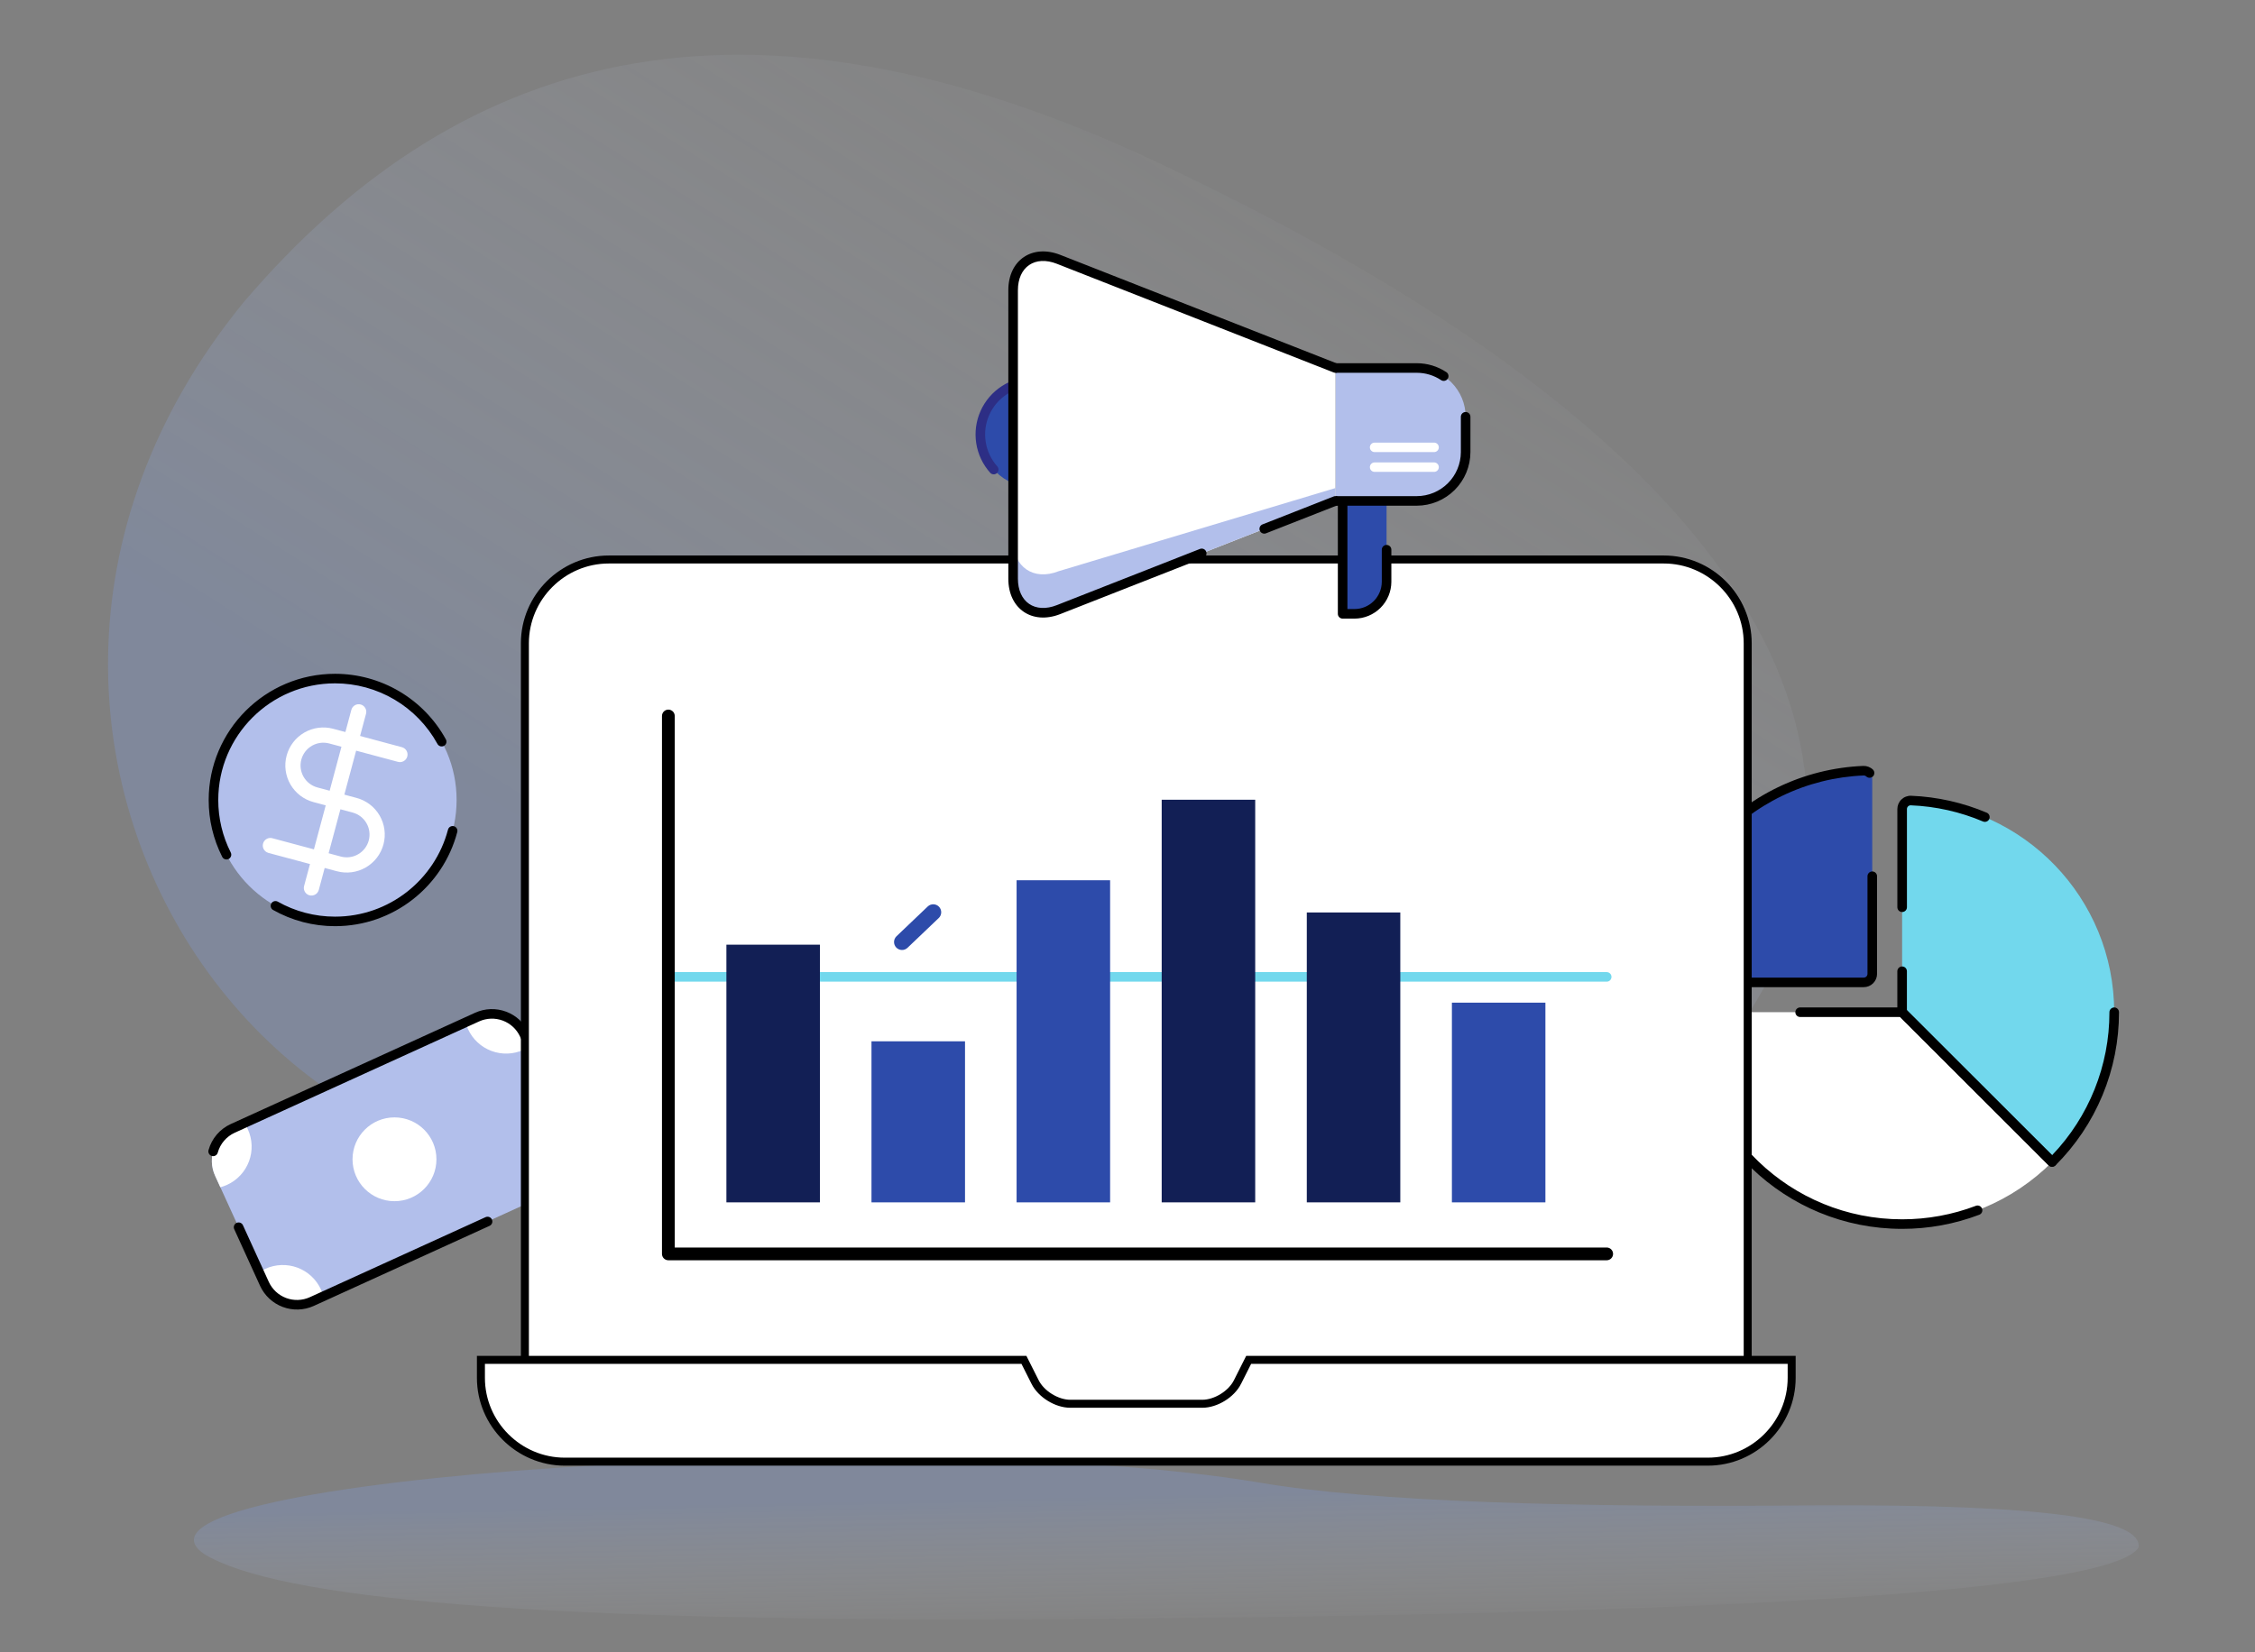 <svg width="423" height="310" viewBox="0 0 423 310" fill="none" xmlns="http://www.w3.org/2000/svg">
<rect x="0" y="0" width="423" height="310" fill="#808080" stroke="none"/>
<g clip-path="url(#clip0_137_5104)">
<path fill-rule="evenodd" clip-rule="evenodd" d="M154.417 208.1C184.946 191.811 218.288 197.07 254.111 215.306C288.105 230.931 312.651 218.186 331.394 184.464C357.315 130.706 316.508 78.096 220.91 32.265C142.247 -6.015 87.316 7.902 45.683 56.739C-23.846 141.864 61.5 256.821 154.417 208.1Z" fill="url(#paint0_linear_137_5104)"/>
<path fill-rule="evenodd" clip-rule="evenodd" d="M236.177 278.171C257.534 281.813 294.27 282.886 341.062 282.453C384.488 282.254 401.864 285.138 401.173 290.363C396.073 298.487 324.245 302.992 201.021 303.791C99.297 304.519 51.914 299.905 38.281 291.583C17.588 277.236 170.679 267.194 236.177 278.171Z" fill="url(#paint1_linear_137_5104)"/>
<path d="M98.388 194.145L107.66 214.462C108.391 216.077 108.453 217.916 107.832 219.577C107.211 221.237 105.957 222.585 104.345 223.325L58.485 244.22C56.868 244.95 55.028 245.012 53.366 244.391C51.704 243.771 50.355 242.518 49.614 240.907L40.339 220.585C39.607 218.97 39.545 217.131 40.166 215.47C40.787 213.809 42.041 212.461 43.653 211.721L89.513 190.827C91.129 190.096 92.97 190.035 94.632 190.655C96.294 191.276 97.642 192.529 98.383 194.14L98.388 194.145Z" fill="#B2BFEB"/>
<path d="M73.999 225.387C78.344 225.387 81.868 221.867 81.868 217.525C81.868 213.182 78.344 209.662 73.999 209.662C69.653 209.662 66.129 213.182 66.129 217.525C66.129 221.867 69.653 225.387 73.999 225.387Z" fill="white"/>
<path d="M98.388 194.145L99.383 196.323C99.011 196.575 98.619 196.796 98.21 196.983C97.27 197.411 96.254 197.651 95.221 197.687C94.188 197.723 93.158 197.556 92.19 197.194C91.222 196.833 90.334 196.284 89.578 195.58C88.822 194.876 88.212 194.029 87.784 193.089C87.598 192.681 87.446 192.257 87.331 191.824L89.514 190.831C91.13 190.1 92.971 190.038 94.633 190.659C96.295 191.28 97.644 192.532 98.384 194.143L98.388 194.145Z" fill="white"/>
<path d="M106.667 212.288L107.659 214.463C108.39 216.078 108.452 217.917 107.831 219.578C107.209 221.239 105.956 222.586 104.343 223.326L102.16 224.32C101.517 223.373 101.087 222.297 100.902 221.167C100.717 220.038 100.78 218.881 101.088 217.778C101.396 216.675 101.94 215.653 102.684 214.782C103.427 213.911 104.352 213.212 105.393 212.734C105.804 212.548 106.23 212.398 106.667 212.288Z" fill="white"/>
<path d="M46.494 211.901C47.359 213.798 47.435 215.961 46.705 217.914C45.975 219.867 44.498 221.451 42.6 222.316C42.191 222.503 41.766 222.654 41.332 222.77L40.338 220.585C39.606 218.97 39.544 217.131 40.165 215.47C40.786 213.809 42.04 212.461 43.652 211.721L45.828 210.729C46.084 211.098 46.306 211.489 46.492 211.897L46.494 211.901Z" fill="white"/>
<path d="M60.209 241.962C60.396 242.371 60.545 242.796 60.656 243.232L58.48 244.223C56.864 244.954 55.023 245.016 53.361 244.395C51.699 243.774 50.35 242.522 49.609 240.911L48.618 238.736C48.986 238.479 49.377 238.257 49.786 238.072C50.727 237.643 51.742 237.403 52.775 237.367C53.808 237.33 54.837 237.498 55.806 237.859C56.774 238.221 57.661 238.769 58.417 239.473C59.173 240.178 59.782 241.024 60.211 241.963L60.209 241.962Z" fill="white"/>
<path fill-rule="evenodd" clip-rule="evenodd" d="M91.071 228.387L58.107 243.405C56.707 244.037 55.113 244.09 53.674 243.552C52.234 243.014 51.067 241.929 50.426 240.534L45.574 229.899C45.475 229.682 45.295 229.514 45.072 229.431C44.848 229.347 44.601 229.356 44.385 229.454C44.168 229.553 43.999 229.734 43.916 229.957C43.832 230.18 43.841 230.427 43.94 230.643L48.791 241.283C49.632 243.109 51.161 244.529 53.045 245.233C54.929 245.937 57.016 245.868 58.849 245.041L91.814 230.022C91.924 229.975 92.024 229.907 92.107 229.82C92.191 229.734 92.256 229.633 92.299 229.521C92.342 229.409 92.363 229.29 92.359 229.17C92.356 229.051 92.328 228.933 92.278 228.824C92.229 228.715 92.158 228.617 92.069 228.536C91.981 228.455 91.878 228.393 91.765 228.352C91.652 228.312 91.532 228.295 91.413 228.301C91.293 228.308 91.176 228.338 91.068 228.39L91.071 228.387Z" fill="black"/>
<path fill-rule="evenodd" clip-rule="evenodd" d="M40.855 216.252C41.082 215.44 41.483 214.688 42.031 214.048C42.578 213.407 43.259 212.893 44.026 212.543L89.885 191.65C91.285 191.018 92.879 190.965 94.318 191.503C95.757 192.041 96.924 193.126 97.565 194.522L106.836 214.839C107.156 215.542 107.332 216.302 107.352 217.074C107.373 217.846 107.238 218.614 106.956 219.334C106.87 219.556 106.876 219.803 106.972 220.021C107.068 220.239 107.247 220.409 107.47 220.495C107.692 220.581 107.939 220.576 108.157 220.479C108.375 220.383 108.546 220.204 108.632 219.982C109 219.04 109.175 218.033 109.147 217.022C109.119 216.01 108.888 215.015 108.468 214.095L99.197 193.777C98.357 191.951 96.828 190.53 94.944 189.826C93.059 189.122 90.972 189.192 89.139 190.02L43.28 210.913C42.275 211.372 41.383 212.044 40.666 212.883C39.949 213.722 39.423 214.707 39.126 215.77C39.09 215.884 39.077 216.005 39.089 216.124C39.1 216.244 39.135 216.36 39.192 216.466C39.249 216.572 39.327 216.665 39.421 216.74C39.515 216.815 39.623 216.87 39.739 216.903C39.855 216.936 39.976 216.945 40.095 216.93C40.214 216.915 40.329 216.876 40.433 216.816C40.537 216.755 40.628 216.675 40.7 216.579C40.773 216.483 40.825 216.373 40.854 216.256L40.855 216.252Z" fill="black"/>
<path d="M384.938 218.038L356.8 189.923H318.649C318.435 189.923 318.222 189.966 318.025 190.05C317.827 190.134 317.648 190.257 317.499 190.411C317.35 190.565 317.234 190.748 317.157 190.948C317.079 191.148 317.043 191.362 317.051 191.576C317.921 212.762 335.388 229.675 356.804 229.675C362.03 229.682 367.207 228.657 372.035 226.659C376.864 224.661 381.25 221.729 384.942 218.032L384.938 218.038Z" fill="white"/>
<path d="M396.586 189.93C396.586 168.526 379.662 151.078 358.456 150.21C358.242 150.202 358.028 150.238 357.828 150.315C357.628 150.392 357.446 150.508 357.292 150.657C357.138 150.806 357.016 150.984 356.932 151.181C356.849 151.378 356.806 151.59 356.806 151.804C356.806 159.273 356.806 189.929 356.806 189.929L384.938 218.038C388.638 214.349 391.572 209.967 393.571 205.142C395.571 200.317 396.597 195.145 396.591 189.923L396.586 189.93Z" fill="#72D8ED"/>
<path fill-rule="evenodd" clip-rule="evenodd" d="M372.704 152.5C368.2 150.59 363.386 149.51 358.497 149.314C358.162 149.302 357.828 149.358 357.515 149.478C357.202 149.597 356.917 149.779 356.675 150.011C356.434 150.244 356.242 150.523 356.111 150.831C355.98 151.139 355.913 151.471 355.913 151.805C355.913 155.046 355.913 162.653 355.913 170.23C355.913 170.468 356.008 170.696 356.176 170.864C356.345 171.033 356.573 171.127 356.811 171.127C357.049 171.127 357.278 171.033 357.446 170.864C357.615 170.696 357.709 170.468 357.709 170.23C357.709 162.655 357.709 155.05 357.709 151.805C357.709 151.711 357.728 151.618 357.764 151.532C357.801 151.445 357.855 151.367 357.923 151.301C357.991 151.236 358.071 151.185 358.159 151.152C358.247 151.118 358.341 151.103 358.435 151.107C363.104 151.294 367.701 152.325 372.002 154.15C372.22 154.235 372.462 154.231 372.676 154.14C372.891 154.05 373.063 153.879 373.154 153.665C373.245 153.45 373.249 153.208 373.165 152.991C373.081 152.773 372.916 152.597 372.704 152.499V152.5Z" fill="black"/>
<path fill-rule="evenodd" clip-rule="evenodd" d="M355.908 182.242V189.931C355.908 190.169 356.003 190.397 356.171 190.565C356.34 190.734 356.568 190.828 356.806 190.828C357.044 190.828 357.273 190.734 357.441 190.565C357.61 190.397 357.704 190.169 357.704 189.931V182.242C357.704 182.004 357.61 181.775 357.441 181.607C357.273 181.439 357.044 181.344 356.806 181.344C356.568 181.344 356.34 181.439 356.171 181.607C356.003 181.775 355.908 182.004 355.908 182.242Z" fill="black"/>
<path fill-rule="evenodd" clip-rule="evenodd" d="M384.931 216.764C391.849 209.541 395.705 199.927 395.693 189.93C395.693 189.692 395.788 189.464 395.956 189.295C396.125 189.127 396.353 189.032 396.591 189.032C396.829 189.032 397.058 189.127 397.226 189.295C397.395 189.464 397.489 189.692 397.489 189.93C397.494 195.269 396.444 200.556 394.399 205.488C392.353 210.42 389.353 214.9 385.571 218.671C385.402 218.839 385.174 218.933 384.935 218.933C384.697 218.933 384.469 218.839 384.3 218.671L356.168 190.555C355.999 190.387 355.905 190.159 355.905 189.921C355.905 189.683 355.999 189.454 356.168 189.286C356.336 189.118 356.565 189.023 356.803 189.023C357.041 189.023 357.27 189.118 357.438 189.286L384.928 216.754L384.931 216.764Z" fill="black"/>
<path d="M349.603 184.334C350.027 184.334 350.433 184.165 350.733 183.866C351.033 183.566 351.202 183.16 351.202 182.736V146.21C351.203 145.995 351.16 145.783 351.076 145.585C350.992 145.388 350.87 145.209 350.715 145.06C350.561 144.911 350.378 144.794 350.178 144.717C349.977 144.64 349.763 144.604 349.549 144.611C328.893 145.458 312.296 162.039 311.453 182.682C311.446 182.896 311.482 183.109 311.559 183.308C311.635 183.508 311.752 183.69 311.9 183.843C312.049 183.997 312.227 184.119 312.424 184.203C312.621 184.286 312.833 184.329 313.047 184.329C319.496 184.329 343.206 184.329 349.603 184.329V184.334Z" fill="#2D4BAA"/>
<path fill-rule="evenodd" clip-rule="evenodd" d="M351.34 144.413C351.099 144.181 350.814 143.999 350.501 143.879C350.189 143.759 349.856 143.703 349.521 143.714C343.959 143.94 338.502 145.306 333.491 147.727C328.479 150.149 324.02 153.575 320.389 157.791C320.233 157.971 320.156 158.206 320.173 158.443C320.191 158.681 320.302 158.901 320.482 159.057C320.663 159.212 320.898 159.29 321.135 159.272C321.373 159.255 321.594 159.144 321.749 158.964C325.219 154.934 329.48 151.66 334.269 149.345C339.058 147.03 344.273 145.724 349.588 145.508C349.681 145.505 349.774 145.522 349.861 145.556C349.948 145.589 350.028 145.64 350.095 145.705C350.268 145.862 350.495 145.945 350.728 145.937C350.962 145.929 351.183 145.831 351.345 145.663C351.507 145.495 351.597 145.27 351.596 145.037C351.595 144.804 351.503 144.58 351.34 144.413Z" fill="black"/>
<path fill-rule="evenodd" clip-rule="evenodd" d="M315.405 165.011C312.463 170.442 310.805 176.474 310.559 182.645C310.547 182.979 310.602 183.313 310.722 183.626C310.841 183.938 311.023 184.224 311.256 184.464C311.488 184.705 311.767 184.897 312.075 185.028C312.384 185.158 312.716 185.226 313.051 185.226C319.5 185.226 343.21 185.226 349.606 185.226C349.934 185.226 350.259 185.161 350.562 185.036C350.865 184.91 351.141 184.726 351.372 184.495C351.604 184.263 351.788 183.988 351.914 183.685C352.039 183.382 352.104 183.058 352.104 182.73V164.413C352.104 164.175 352.009 163.947 351.841 163.779C351.673 163.61 351.444 163.516 351.206 163.516C350.968 163.516 350.739 163.61 350.571 163.779C350.403 163.947 350.308 164.175 350.308 164.413V182.73C350.308 182.916 350.234 183.094 350.103 183.226C349.971 183.357 349.792 183.431 349.606 183.431C343.21 183.431 319.5 183.431 313.051 183.431C312.957 183.431 312.865 183.413 312.779 183.376C312.693 183.34 312.615 183.287 312.55 183.22C312.485 183.153 312.434 183.073 312.4 182.986C312.366 182.899 312.351 182.806 312.354 182.713C312.589 176.818 314.173 171.055 316.984 165.867C317.042 165.763 317.079 165.649 317.092 165.531C317.106 165.412 317.096 165.293 317.063 165.179C317.03 165.064 316.974 164.958 316.899 164.865C316.825 164.773 316.732 164.696 316.628 164.639C316.523 164.583 316.408 164.548 316.29 164.536C316.171 164.524 316.052 164.536 315.938 164.57C315.824 164.605 315.718 164.662 315.627 164.738C315.535 164.814 315.46 164.907 315.405 165.012V165.011Z" fill="black"/>
<path fill-rule="evenodd" clip-rule="evenodd" d="M356.431 190.826H337.675C337.437 190.826 337.209 190.731 337.04 190.563C336.872 190.395 336.777 190.167 336.777 189.929C336.777 189.691 336.872 189.462 337.04 189.294C337.209 189.126 337.437 189.031 337.675 189.031H356.808C356.926 189.031 357.043 189.055 357.152 189.1C357.261 189.145 357.36 189.211 357.443 189.294L385.581 217.404C385.74 217.574 385.826 217.799 385.822 218.031C385.818 218.264 385.724 218.486 385.559 218.65C385.395 218.814 385.173 218.909 384.94 218.913C384.707 218.917 384.482 218.83 384.312 218.672L356.431 190.826Z" fill="black"/>
<path fill-rule="evenodd" clip-rule="evenodd" d="M316.854 189.792C316.621 190.033 316.439 190.318 316.318 190.631C316.198 190.943 316.142 191.277 316.153 191.612C317.044 213.283 334.905 230.579 356.805 230.579C361.763 230.583 366.68 229.681 371.313 227.917C371.526 227.825 371.696 227.655 371.786 227.442C371.876 227.228 371.88 226.988 371.798 226.772C371.715 226.556 371.552 226.38 371.342 226.281C371.132 226.182 370.893 226.168 370.673 226.242C366.244 227.928 361.544 228.79 356.805 228.785C335.872 228.785 318.799 212.255 317.948 191.546C317.945 191.453 317.961 191.361 317.995 191.274C318.029 191.188 318.079 191.109 318.144 191.042C318.308 190.871 318.397 190.642 318.392 190.405C318.388 190.169 318.29 189.943 318.119 189.779C317.949 189.614 317.721 189.523 317.484 189.526C317.247 189.528 317.021 189.625 316.854 189.793V189.792Z" fill="black"/>
<path d="M327.84 120.71V256.009L245.047 268.265H182.282L98.46 256.008V120.711C98.46 112.063 105.547 104.982 114.198 104.982H312.097C320.756 104.982 327.84 112.064 327.84 120.71Z" fill="white" stroke="black" stroke-width="1.5"/>
<path d="M312.096 120.71H114.198V244.296H312.096V120.71Z" fill="white"/>
<path d="M234.227 255.163H336.087V258.53C336.087 267.18 329.006 274.26 320.347 274.26H105.955C97.296 274.26 90.212 267.178 90.212 258.53V255.163H192.075L194.153 259.291C194.153 259.292 194.153 259.292 194.154 259.293C194.734 260.468 195.768 261.486 196.937 262.208C198.106 262.93 199.479 263.398 200.782 263.398H225.518C226.821 263.398 228.193 262.93 229.363 262.208C230.531 261.486 231.565 260.468 232.146 259.294C232.146 259.293 232.147 259.292 232.147 259.291L234.227 255.163Z" fill="white" stroke="black" stroke-width="1.5"/>
<path d="M260.097 94.039V109.166C260.094 110.759 259.46 112.287 258.332 113.415C257.205 114.542 255.677 115.178 254.082 115.182H251.856V93.973L260.097 94.039Z" fill="#2D4BAA"/>
<path fill-rule="evenodd" clip-rule="evenodd" d="M252.754 114.279H254.082C255.438 114.276 256.738 113.736 257.696 112.777C258.655 111.819 259.196 110.521 259.2 109.166V103.144C259.2 102.906 259.294 102.678 259.463 102.51C259.631 102.342 259.859 102.247 260.098 102.247C260.336 102.247 260.564 102.342 260.733 102.51C260.901 102.678 260.996 102.906 260.996 103.144V109.167C260.991 110.998 260.261 112.752 258.965 114.046C257.67 115.341 255.914 116.07 254.082 116.075H251.856C251.618 116.075 251.389 115.981 251.221 115.812C251.053 115.644 250.958 115.416 250.958 115.178V93.973C250.958 93.735 251.053 93.507 251.221 93.338C251.389 93.17 251.618 93.076 251.856 93.076C252.094 93.076 252.323 93.17 252.491 93.338C252.659 93.507 252.754 93.735 252.754 93.973V114.279Z" fill="black"/>
<path d="M193.808 91.43C199.285 91.43 203.725 86.994 203.725 81.522C203.725 76.049 199.285 71.613 193.808 71.613C188.331 71.613 183.892 76.049 183.892 81.522C183.892 86.994 188.331 91.43 193.808 91.43Z" fill="#2D4BAA"/>
<path fill-rule="evenodd" clip-rule="evenodd" d="M187.107 87.546C185.94 86.251 185.174 84.646 184.901 82.925C184.628 81.204 184.86 79.441 185.57 77.85C186.28 76.258 187.436 74.906 188.899 73.958C190.362 73.01 192.069 72.506 193.812 72.507C193.93 72.507 194.047 72.484 194.156 72.439C194.265 72.394 194.364 72.328 194.447 72.244C194.531 72.161 194.597 72.062 194.642 71.953C194.687 71.844 194.71 71.728 194.71 71.61C194.71 71.492 194.687 71.375 194.642 71.266C194.597 71.157 194.531 71.058 194.447 70.975C194.364 70.892 194.265 70.826 194.156 70.781C194.047 70.736 193.93 70.712 193.812 70.712C191.722 70.712 189.675 71.317 187.922 72.454C186.168 73.592 184.782 75.213 183.932 77.121C183.081 79.03 182.803 81.144 183.13 83.207C183.457 85.27 184.376 87.195 185.776 88.747C185.939 88.907 186.156 88.998 186.385 89.004C186.613 89.009 186.835 88.927 187.005 88.774C187.174 88.622 187.28 88.41 187.299 88.183C187.319 87.956 187.251 87.73 187.11 87.55L187.107 87.546Z" fill="#2D2E85"/>
<path d="M250.507 69.054V93.99H265.77C268.198 93.984 270.525 93.017 272.242 91.302C273.959 89.587 274.927 87.262 274.933 84.836V78.203C274.926 75.778 273.958 73.454 272.242 71.74C270.525 70.026 268.199 69.06 265.772 69.054H250.507Z" fill="#B2BFEB"/>
<path fill-rule="evenodd" clip-rule="evenodd" d="M250.507 94.887H265.77C268.435 94.88 270.989 93.819 272.874 91.936C274.759 90.052 275.821 87.5 275.828 84.837V78.203C275.828 77.965 275.733 77.737 275.565 77.569C275.396 77.4 275.168 77.306 274.93 77.306C274.692 77.306 274.463 77.4 274.295 77.569C274.126 77.737 274.032 77.965 274.032 78.203V84.837C274.025 87.024 273.152 89.12 271.604 90.667C270.056 92.213 267.959 93.085 265.77 93.092H250.507C250.269 93.092 250.04 93.187 249.872 93.355C249.704 93.523 249.609 93.752 249.609 93.99C249.609 94.228 249.704 94.456 249.872 94.624C250.04 94.792 250.269 94.887 250.507 94.887Z" fill="black"/>
<path fill-rule="evenodd" clip-rule="evenodd" d="M271.31 69.828C269.669 68.736 267.741 68.153 265.769 68.153H250.507C250.269 68.153 250.04 68.248 249.872 68.416C249.704 68.585 249.609 68.813 249.609 69.051C249.609 69.289 249.704 69.517 249.872 69.685C250.04 69.853 250.269 69.948 250.507 69.948H265.77C267.389 69.947 268.972 70.424 270.32 71.32C270.518 71.452 270.761 71.499 270.995 71.452C271.228 71.405 271.433 71.267 271.565 71.069C271.697 70.871 271.744 70.628 271.697 70.395C271.65 70.162 271.512 69.957 271.314 69.825L271.31 69.828Z" fill="black"/>
<path d="M190.049 54.465V108.581C190.049 113.613 193.888 116.227 198.578 114.384L250.507 93.99V69.054L198.578 48.663C193.888 46.823 190.049 49.436 190.049 54.468V54.465Z" fill="white"/>
<path d="M190.049 108.58V101.377C190.049 106.409 193.888 109.022 198.578 107.181L250.507 91.575V93.99L198.578 114.384C193.888 116.225 190.049 113.612 190.049 108.58Z" fill="#B2BFEB"/>
<path fill-rule="evenodd" clip-rule="evenodd" d="M250.834 68.219L198.9 47.825C196.228 46.779 193.802 47.047 192.042 48.244C190.282 49.442 189.145 51.6 189.145 54.465V108.581C189.145 111.452 190.282 113.606 192.042 114.802C193.802 115.998 196.233 116.268 198.9 115.22L225.751 104.675C225.861 104.631 225.961 104.567 226.046 104.485C226.132 104.403 226.2 104.305 226.247 104.197C226.294 104.089 226.32 103.972 226.322 103.854C226.324 103.736 226.303 103.619 226.26 103.509C226.217 103.399 226.153 103.298 226.071 103.213C225.989 103.128 225.891 103.06 225.782 103.013C225.674 102.965 225.557 102.94 225.439 102.938C225.321 102.935 225.203 102.956 225.093 103L198.243 113.546C196.225 114.339 194.385 114.221 193.055 113.315C191.725 112.409 190.942 110.743 190.942 108.576V54.464C190.942 52.297 191.724 50.636 193.055 49.727C194.387 48.817 196.225 48.702 198.245 49.494L250.172 69.888C250.395 69.975 250.642 69.971 250.861 69.875C251.08 69.78 251.252 69.601 251.339 69.379C251.426 69.157 251.422 68.909 251.326 68.691C251.23 68.472 251.052 68.3 250.83 68.213L250.834 68.219Z" fill="black"/>
<path fill-rule="evenodd" clip-rule="evenodd" d="M237.483 100.068L250.835 94.825C250.945 94.782 251.045 94.717 251.13 94.635C251.215 94.553 251.284 94.455 251.331 94.347C251.378 94.239 251.404 94.122 251.406 94.004C251.408 93.886 251.387 93.769 251.344 93.659C251.301 93.549 251.236 93.448 251.154 93.363C251.072 93.278 250.975 93.21 250.866 93.163C250.758 93.115 250.641 93.09 250.523 93.088C250.405 93.086 250.287 93.107 250.177 93.15L236.827 98.394C236.716 98.437 236.616 98.501 236.531 98.583C236.446 98.665 236.377 98.763 236.33 98.871C236.283 98.979 236.257 99.096 236.255 99.214C236.253 99.332 236.274 99.449 236.317 99.559C236.36 99.669 236.425 99.77 236.507 99.855C236.589 99.94 236.687 100.008 236.795 100.055C236.903 100.103 237.02 100.128 237.138 100.13C237.256 100.133 237.374 100.112 237.484 100.068H237.483Z" fill="black"/>
<path fill-rule="evenodd" clip-rule="evenodd" d="M269.009 83.05H257.854C257.618 83.05 257.392 83.143 257.225 83.31C257.058 83.477 256.964 83.703 256.964 83.939C256.964 84.174 257.058 84.4 257.225 84.567C257.392 84.734 257.618 84.828 257.854 84.828H269.009C269.245 84.828 269.471 84.734 269.638 84.567C269.805 84.4 269.898 84.174 269.898 83.939C269.898 83.703 269.805 83.477 269.638 83.31C269.471 83.143 269.245 83.05 269.009 83.05Z" fill="white"/>
<path fill-rule="evenodd" clip-rule="evenodd" d="M269.009 86.766H257.854C257.618 86.766 257.392 86.859 257.225 87.026C257.058 87.192 256.965 87.418 256.965 87.654C256.965 87.89 257.058 88.116 257.225 88.282C257.392 88.449 257.618 88.542 257.854 88.542H269.009C269.244 88.542 269.471 88.449 269.637 88.282C269.804 88.116 269.898 87.89 269.898 87.654C269.898 87.418 269.804 87.192 269.637 87.026C269.471 86.859 269.244 86.766 269.009 86.766Z" fill="white"/>
<path fill-rule="evenodd" clip-rule="evenodd" d="M170.238 177.838L176.093 172.254C176.381 171.98 176.547 171.603 176.556 171.207C176.566 170.81 176.417 170.426 176.143 170.139C175.868 169.852 175.491 169.686 175.094 169.676C174.697 169.667 174.313 169.816 174.026 170.09L168.17 175.673C168.028 175.809 167.914 175.971 167.835 176.151C167.755 176.331 167.712 176.524 167.707 176.721C167.703 176.917 167.737 177.113 167.808 177.296C167.879 177.479 167.986 177.647 168.121 177.789C168.257 177.931 168.42 178.045 168.599 178.124C168.779 178.204 168.973 178.247 169.17 178.251C169.366 178.256 169.562 178.222 169.745 178.151C169.928 178.08 170.096 177.973 170.238 177.838Z" fill="#2D4BAA"/>
<path fill-rule="evenodd" clip-rule="evenodd" d="M301.388 182.402H125.374C125.136 182.402 124.908 182.497 124.739 182.665C124.571 182.833 124.476 183.061 124.476 183.299C124.476 183.537 124.571 183.766 124.739 183.934C124.908 184.102 125.136 184.197 125.374 184.197H301.388C301.626 184.197 301.855 184.102 302.023 183.934C302.191 183.766 302.286 183.537 302.286 183.299C302.286 183.061 302.191 182.833 302.023 182.665C301.855 182.497 301.626 182.402 301.388 182.402Z" fill="#72D8ED"/>
<path d="M153.801 177.255H136.26V225.605H153.801V177.255Z" fill="#121F55"/>
<path d="M181.02 195.387H163.477V225.606H181.02V195.387Z" fill="#2D4BAA"/>
<path d="M208.238 165.168H190.697V225.606H208.238V165.168Z" fill="#2D4BAA"/>
<path d="M235.456 150.059H217.914V225.605H235.456V150.059Z" fill="#121F55"/>
<path d="M262.674 171.211H245.133V225.605H262.674V171.211Z" fill="#121F55"/>
<path d="M289.892 188.134H272.352V225.605H289.892V188.134Z" fill="#2D4BAA"/>
<path fill-rule="evenodd" clip-rule="evenodd" d="M126.57 234.078H301.387C301.704 234.078 302.009 234.204 302.233 234.428C302.458 234.653 302.584 234.957 302.584 235.274C302.584 235.592 302.458 235.896 302.233 236.12C302.009 236.345 301.704 236.471 301.387 236.471H125.373C125.055 236.471 124.751 236.345 124.526 236.12C124.301 235.896 124.175 235.592 124.175 235.274V134.345C124.175 134.028 124.301 133.724 124.526 133.499C124.751 133.275 125.055 133.149 125.373 133.149C125.69 133.149 125.995 133.275 126.219 133.499C126.444 133.724 126.57 134.028 126.57 134.345V234.078Z" fill="black"/>
<path d="M62.848 172.891C75.442 172.891 85.651 162.69 85.651 150.107C85.651 137.523 75.442 127.322 62.848 127.322C50.255 127.322 40.045 137.523 40.045 150.107C40.045 162.69 50.255 172.891 62.848 172.891Z" fill="#B2BFEB"/>
<path fill-rule="evenodd" clip-rule="evenodd" d="M84.033 155.69C81.557 165.072 73.008 171.995 62.848 171.995C59.068 172 55.35 171.023 52.062 169.159C51.857 169.061 51.623 169.043 51.406 169.111C51.189 169.179 51.005 169.326 50.893 169.523C50.78 169.721 50.747 169.953 50.799 170.174C50.851 170.396 50.986 170.588 51.175 170.714C54.734 172.732 58.757 173.79 62.848 173.784C73.84 173.784 83.095 166.291 85.769 156.144C85.803 156.028 85.813 155.908 85.799 155.789C85.786 155.67 85.748 155.555 85.689 155.45C85.63 155.346 85.551 155.255 85.456 155.181C85.361 155.108 85.252 155.055 85.136 155.024C85.02 154.994 84.899 154.987 84.781 155.004C84.662 155.021 84.548 155.061 84.445 155.123C84.342 155.185 84.253 155.266 84.182 155.363C84.111 155.46 84.061 155.57 84.033 155.687V155.69Z" fill="black"/>
<path fill-rule="evenodd" clip-rule="evenodd" d="M43.291 159.97C41.742 156.913 40.938 153.534 40.943 150.108C40.943 138.024 50.761 128.22 62.849 128.22C66.774 128.22 70.627 129.274 74.005 131.271C77.383 133.268 80.162 136.136 82.052 139.573C82.107 139.68 82.183 139.775 82.275 139.852C82.367 139.929 82.474 139.986 82.589 140.021C82.704 140.056 82.824 140.068 82.944 140.055C83.063 140.043 83.179 140.007 83.284 139.949C83.389 139.891 83.482 139.812 83.556 139.718C83.63 139.624 83.685 139.515 83.717 139.4C83.748 139.284 83.757 139.163 83.741 139.044C83.725 138.925 83.685 138.811 83.624 138.707C81.579 134.989 78.572 131.888 74.917 129.728C71.263 127.568 67.095 126.429 62.849 126.429C49.767 126.429 39.147 137.041 39.147 150.111C39.141 153.817 40.011 157.472 41.685 160.78C41.793 160.99 41.981 161.15 42.207 161.223C42.432 161.296 42.678 161.277 42.89 161.17C43.101 161.063 43.262 160.876 43.336 160.651C43.411 160.426 43.393 160.18 43.287 159.968L43.291 159.97Z" fill="black"/>
<path d="M50.006 159.887C49.706 159.715 49.48 159.439 49.368 159.113C49.257 158.786 49.268 158.43 49.4 158.111C49.532 157.792 49.775 157.531 50.085 157.378C50.395 157.225 50.749 157.189 51.083 157.278L63.934 160.719C64.476 160.864 65.042 160.901 65.599 160.828C66.156 160.755 66.692 160.573 67.179 160.292C67.665 160.012 68.092 159.638 68.434 159.193C68.776 158.748 69.026 158.24 69.172 157.698C69.317 157.156 69.355 156.59 69.281 156.034C69.208 155.477 69.026 154.941 68.745 154.455C68.465 153.969 68.091 153.543 67.645 153.201C67.2 152.859 66.691 152.609 66.149 152.463L58.807 150.501C56.981 150.013 55.425 148.82 54.479 147.184C53.534 145.549 53.277 143.605 53.766 141.78C54.255 139.956 55.449 138.4 57.086 137.455C58.723 136.511 60.668 136.254 62.494 136.743L75.347 140.187C75.533 140.231 75.708 140.311 75.863 140.424C76.017 140.536 76.147 140.678 76.246 140.842C76.344 141.006 76.408 141.188 76.435 141.377C76.461 141.566 76.449 141.758 76.4 141.943C76.351 142.127 76.265 142.3 76.147 142.451C76.03 142.601 75.883 142.727 75.716 142.82C75.549 142.912 75.365 142.971 75.175 142.991C74.986 143.012 74.793 142.994 74.61 142.939L61.761 139.501C60.666 139.207 59.498 139.361 58.516 139.928C57.534 140.495 56.818 141.428 56.524 142.523C56.231 143.617 56.385 144.784 56.952 145.765C57.519 146.746 58.453 147.462 59.549 147.756L66.89 149.72C68.716 150.209 70.273 151.402 71.218 153.037C72.164 154.673 72.42 156.617 71.931 158.441C71.442 160.266 70.248 161.821 68.611 162.766C66.975 163.711 65.029 163.967 63.203 163.479L50.353 160.038C50.232 160.005 50.116 159.956 50.008 159.893L50.006 159.887Z" fill="white"/>
<path d="M57.708 167.848C57.436 167.691 57.224 167.449 57.104 167.159C56.984 166.87 56.962 166.549 57.043 166.246L65.897 133.231C65.941 133.046 66.022 132.871 66.135 132.718C66.247 132.564 66.39 132.435 66.554 132.337C66.717 132.24 66.899 132.176 67.088 132.15C67.277 132.124 67.469 132.135 67.653 132.185C67.837 132.234 68.01 132.32 68.16 132.437C68.31 132.554 68.436 132.7 68.529 132.866C68.622 133.032 68.681 133.215 68.701 133.405C68.722 133.594 68.705 133.786 68.651 133.968L59.798 166.986C59.741 167.197 59.636 167.392 59.492 167.555C59.347 167.719 59.167 167.848 58.965 167.931C58.764 168.015 58.545 168.051 58.327 168.037C58.109 168.023 57.898 167.96 57.708 167.851V167.848Z" fill="white"/>
</g>
<defs>
<linearGradient id="paint0_linear_137_5104" x1="253.834" y1="17.273" x2="147.506" y2="185.151" gradientUnits="userSpaceOnUse">
<stop stop-color="white" stop-opacity="0"/>
<stop offset="1" stop-color="#82A9FF" stop-opacity="0.21"/>
</linearGradient>
<linearGradient id="paint1_linear_137_5104" x1="225.553" y1="307.394" x2="225.012" y2="280.518" gradientUnits="userSpaceOnUse">
<stop stop-color="white" stop-opacity="0"/>
<stop offset="1" stop-color="#82A9FF" stop-opacity="0.21"/>
</linearGradient>
<clipPath id="clip0_137_5104">
<rect width="422" height="310" fill="white" transform="translate(0.822)"/>
</clipPath>
</defs>
</svg>
